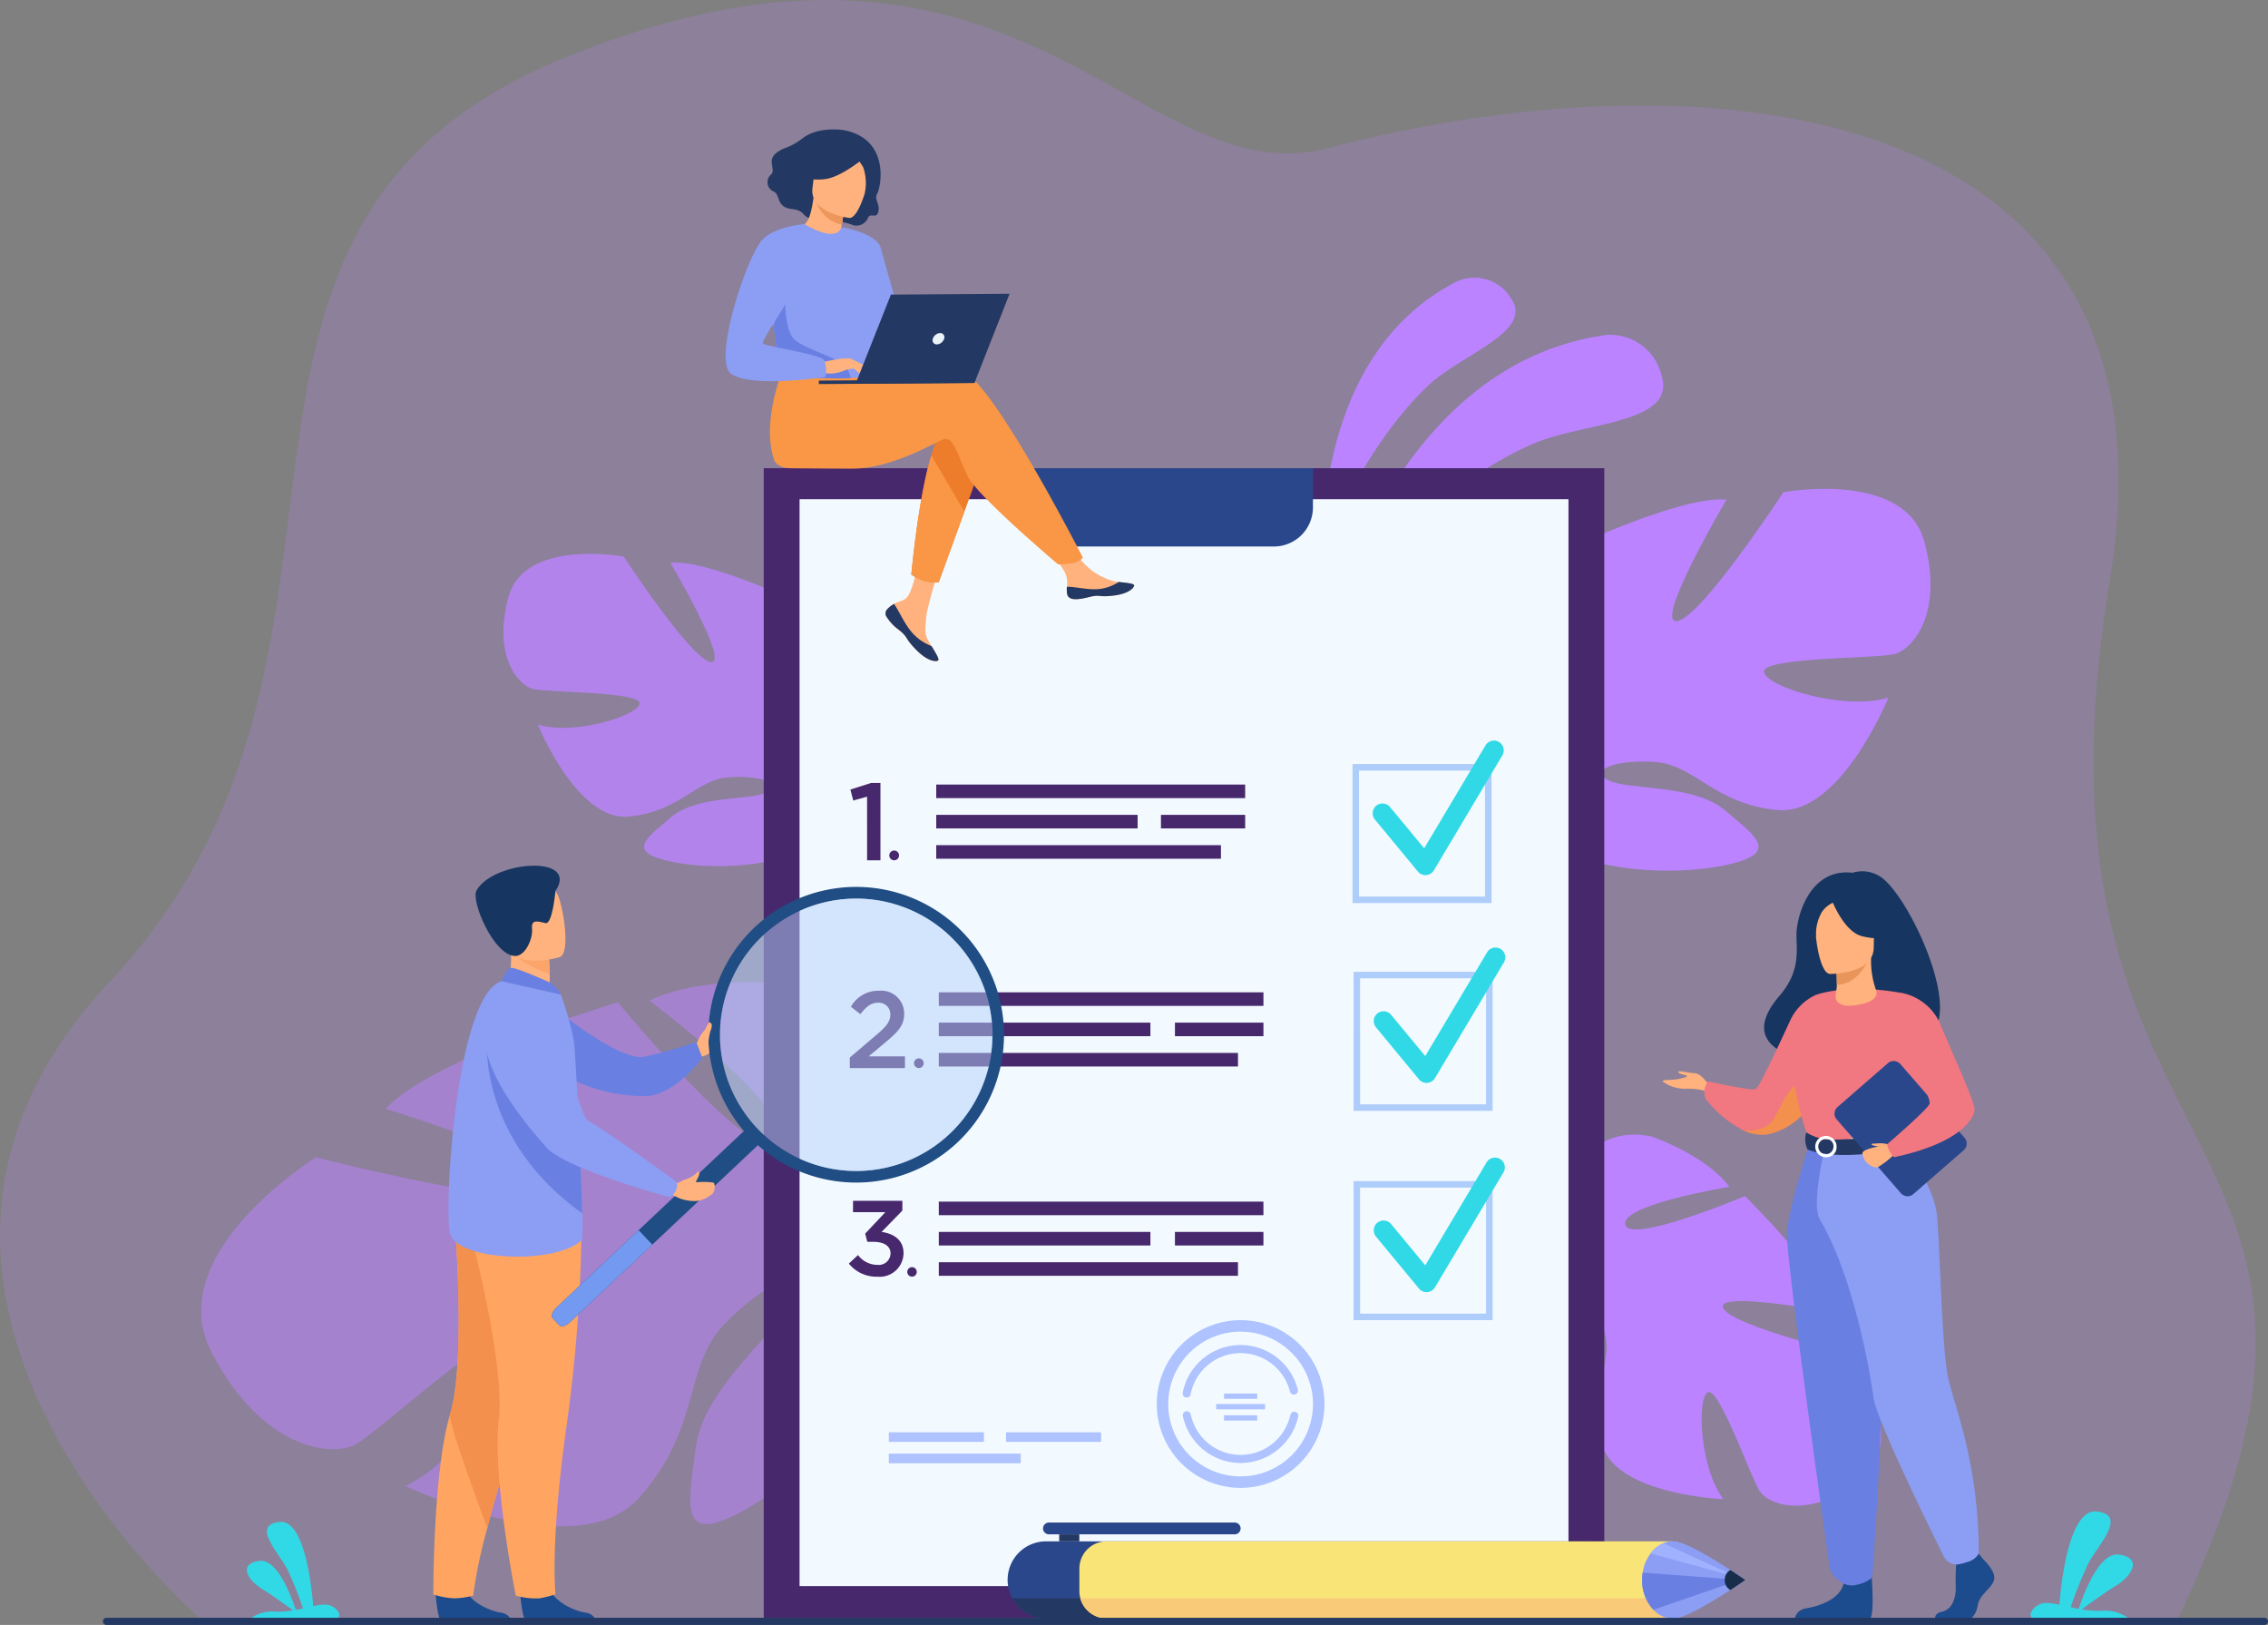 <svg xmlns="http://www.w3.org/2000/svg" width="271.667" height="194.614" viewBox="0 0 271.667 194.614">
  <rect x="0" y="0" width="271.667" height="194.614" fill="#808080" stroke="none"/>
  <g id="Grupo_64294" data-name="Grupo 64294" transform="translate(-275.011 -138.573)">
    <path id="Trazado_112344" data-name="Trazado 112344" d="M299.1,332.516s-45.884-39.178-11-76.31c37.136-39.534,4.235-90.287,54.645-110.764,54.5-22.139,68.523,16.854,91.34,10.867,45.508-11.942,103.232-6.062,93.627,51.946-12.057,72.816,37.408,63.529,8.03,124.5Z" transform="translate(0 0)" fill="#bb83ff" opacity="0.21"/>
    <g id="Grupo_64231" data-name="Grupo 64231" transform="translate(433.367 171.832)">
      <path id="Trazado_112345" data-name="Trazado 112345" d="M1683.217,529.414s7.616-32.278,33.307-35.827a6.333,6.333,0,0,1,6.663,4.89c1.664,5.5-8.274,5.544-14.417,7.758S1688.3,517.835,1683.217,529.414Z" transform="translate(-1682.502 -486.726)" fill="#bb83ff"/>
      <path id="Trazado_112346" data-name="Trazado 112346" d="M1677.019,469.651s-2.671-26.737,16.077-36.226a5.131,5.131,0,0,1,6.394,1.991c2.726,3.778-4.878,6.428-9,9.743S1677.865,459.439,1677.019,469.651Z" transform="translate(-1676.887 -433.002)" fill="#bb83ff"/>
    </g>
    <g id="Grupo_64233" data-name="Grupo 64233" transform="translate(335.308 204.898)" opacity="0.8">
      <path id="Trazado_112347" data-name="Trazado 112347" d="M849.223,754.257s11.019-6.171,5.877-14.545c0,0-4.114-5.142-8.522-6.465,0,0,2.351,12.488,0,12.782s-1.616-14.1-1.616-14.1-11.607-5.583-16.161-5.142c0,0,7.2,12.194,4.848,11.9s-10.432-12.635-10.432-12.635-11.9-2.2-13.811,4.848,1.175,10.579,2.938,11.019,13.076.294,12.782,1.763-7.934,3.82-12.195,2.5c0,0,4.7,11.607,10.872,11.019s8.081-4.408,11.9-4.7,6.612.735,4.7,1.763-8.375.337-11.46,2.96-5.583,4.239.147,5.415,16.014.441,18.071-3.967Z" transform="translate(-808.804 -725.722)" fill="#bb83ff"/>
      <g id="Grupo_64232" data-name="Grupo 64232" transform="translate(6.039 7.378)">
        <path id="Trazado_112348" data-name="Trazado 112348" d="M862.263,791.04s30.854,9.991,34.38,21.157a23.439,23.439,0,0,0,2.938,10.725v2.2s-3.232-7.493-5-8.522C894.586,816.6,901.492,806.908,862.263,791.04Z" transform="translate(-862.263 -791.04)" fill="#bb83ff"/>
        <path id="Trazado_112349" data-name="Trazado 112349" d="M1181.055,1062.513a20.35,20.35,0,0,1,2.046,16.021l-1.224-.329s1.188-9.688-1.3-14.56S1181.055,1062.513,1181.055,1062.513Z" transform="translate(-1143.737 -1030.631)" fill="#bb83ff"/>
      </g>
    </g>
    <g id="Grupo_64235" data-name="Grupo 64235" transform="translate(299.101 256.205)" opacity="0.5">
      <path id="Trazado_112350" data-name="Trazado 112350" d="M571.022,1206.977s7.219-21.626-9.822-26.563c0,0-11.74-1.869-19.233,1.719,0,0,18.31,13.821,15.528,17.069s-19.292-16.872-19.292-16.872-22.282,6.645-27.829,12.766c0,0,24.428,7.539,20.931,10s-29.279-4.2-29.279-4.2-18.569,11.514-12.553,23.252,14.42,12.7,17.31,11.145,17.818-15.493,19.211-13.174-5.954,14.739-13.25,18.149c0,0,20.378,9.788,27.9,1.507s5.436-15.7,10.18-20.735,9.721-7.051,8.42-3.357-10.774,10.623-11.707,17.874-2.306,12.443,6.774,7.052,21.921-18.866,19.313-27.251Z" transform="translate(-488.274 -1179.928)" fill="#bb83ff"/>
      <g id="Grupo_64234" data-name="Grupo 64234" transform="translate(11.136 24.346)">
        <path id="Trazado_112351" data-name="Trazado 112351" d="M586.859,1411.674s53.338-24.14,71.611-13.512c0,0,6.211,7.616,2.608,8.384C661.078,1406.546,658.52,1385.209,586.859,1411.674Z" transform="translate(-586.859 -1395.459)" fill="#bb83ff"/>
      </g>
    </g>
    <g id="Grupo_64237" data-name="Grupo 64237" transform="translate(432.867 274.467)">
      <path id="Trazado_112352" data-name="Trazado 112352" d="M1878.149,1352.693s2.127-12.934,12.116-10.876c0,0,6.472,2.2,9.32,6.031,0,0-13.017,2.12-12.473,4.518s14.335-3.408,14.335-3.408,9.551,9.353,10.731,13.953c0,0-14.444-2.715-13.327-.524s16.017,5.713,16.017,5.713,6.357,10.834.15,15.191-10.738,2.592-11.791,1.027-4.909-12.656-6.239-11.85-.923,9.092,1.873,12.783c0,0-12.988-.485-14.6-6.715s1.445-9.443.381-13.275-3.054-6.192-3.382-3.965,2.631,8.291,1.162,12.229-2.163,6.946-5.336,1.77-6.091-15.471-2.517-19.037Z" transform="translate(-1850.288 -1341.595)" fill="#bb83ff"/>
      <g id="Grupo_64236" data-name="Grupo 64236" transform="translate(0 11.091)">
        <path id="Trazado_112353" data-name="Trazado 112353" d="M1844.673,1465.855s-20.655-26.576-32.8-26.07a24.329,24.329,0,0,1-11.5.924l-2.151.779s8.454.506,10.081,1.863C1808.3,1443.35,1815.323,1433.184,1844.673,1465.855Z" transform="translate(-1784.015 -1439.778)" fill="#bb83ff"/>
        <path id="Trazado_112354" data-name="Trazado 112354" d="M1688.816,1445.115a21.119,21.119,0,0,0-16.356,3.667l.754,1.078s9.033-4.583,14.668-3.877S1688.816,1445.115,1688.816,1445.115Z" transform="translate(-1672.46 -1444.185)" fill="#bb83ff"/>
      </g>
    </g>
    <g id="Grupo_64239" data-name="Grupo 64239" transform="translate(447.991 197.118)">
      <path id="Trazado_112355" data-name="Trazado 112355" d="M1815.2,691.726s-13.47-7.543-7.184-17.78c0,0,5.029-6.286,10.417-7.9,0,0-2.874,15.266,0,15.625s1.975-17.241,1.975-17.241,14.188-6.825,19.755-6.286c0,0-8.8,14.906-5.927,14.547s12.751-15.445,12.751-15.445,14.547-2.694,16.882,5.927-1.437,12.931-3.592,13.47-15.984.359-15.625,2.155,9.7,4.669,14.906,3.053c0,0-5.747,14.188-13.29,13.47s-9.878-5.388-14.547-5.747-8.082.9-5.747,2.155,10.237.412,14.009,3.618,6.824,5.182-.18,6.619-19.576.539-22.09-4.849Z" transform="translate(-1806.343 -656.845)" fill="#bb83ff"/>
      <g id="Grupo_64238" data-name="Grupo 64238" transform="translate(1.741 9.019)">
        <path id="Trazado_112356" data-name="Trazado 112356" d="M1898.553,736.689s-37.715,12.212-42.025,25.862a28.651,28.651,0,0,1-3.592,13.11v2.694s3.951-9.159,6.106-10.417C1859.042,767.939,1850.6,756.085,1898.553,736.689Z" transform="translate(-1849.414 -736.689)" fill="#bb83ff"/>
        <path id="Trazado_112357" data-name="Trazado 112357" d="M1825.279,1068.53a24.875,24.875,0,0,0-2.5,19.584l1.5-.4s-1.453-11.842,1.591-17.8S1825.279,1068.53,1825.279,1068.53Z" transform="translate(-1821.757 -1029.558)" fill="#bb83ff"/>
      </g>
    </g>
    <g id="Grupo_64281" data-name="Grupo 64281" transform="translate(366.495 194.648)">
      <g id="Grupo_64240" data-name="Grupo 64240" transform="translate(0 0)">
        <rect id="Rectángulo_6568" data-name="Rectángulo 6568" width="100.681" height="137.683" fill="#47286d"/>
        <rect id="Rectángulo_6569" data-name="Rectángulo 6569" width="92.101" height="130.174" transform="translate(4.29 3.715)" fill="#f3faff"/>
        <path id="Trazado_112358" data-name="Trazado 112358" d="M1361.5,634.977v4.69a4.688,4.688,0,0,0,4.685,4.69h25.169a4.688,4.688,0,0,0,4.686-4.69v-4.69Z" transform="translate(-1330.256 -634.977)" fill="#2b478b"/>
      </g>
      <g id="Grupo_64241" data-name="Grupo 64241" transform="translate(14.981 115.463)">
        <rect id="Rectángulo_6570" data-name="Rectángulo 6570" width="11.395" height="1.153" fill="#aec3ff"/>
        <rect id="Rectángulo_6571" data-name="Rectángulo 6571" width="11.395" height="1.153" transform="translate(14.034)" fill="#aec3ff"/>
        <rect id="Rectángulo_6572" data-name="Rectángulo 6572" width="15.803" height="1.153" transform="translate(0 2.559)" fill="#aec3ff"/>
      </g>
      <g id="Grupo_64252" data-name="Grupo 64252" transform="translate(10.38 32.574)">
        <g id="Grupo_64244" data-name="Grupo 64244" transform="translate(60.141)">
          <g id="Grupo_64242" data-name="Grupo 64242" transform="translate(0 2.856)">
            <path id="Trazado_112359" data-name="Trazado 112359" d="M1725.845,965.287h-16.657V948.63h16.657Zm-15.873-.785h15.088V949.415h-15.088Z" transform="translate(-1709.188 -948.63)" fill="#afcdfb"/>
          </g>
          <g id="Grupo_64243" data-name="Grupo 64243" transform="translate(2.426)">
            <path id="Trazado_112360" data-name="Trazado 112360" d="M1736.977,939.511a1.177,1.177,0,0,1-.907-.427l-5.14-6.218a1.177,1.177,0,1,1,1.814-1.5l4.077,4.931,7.374-12.377a1.177,1.177,0,0,1,2.022,1.2l-8.229,13.812a1.177,1.177,0,0,1-.921.571Q1737.022,939.512,1736.977,939.511Z" transform="translate(-1730.66 -923.346)" fill="#31d9e7"/>
          </g>
        </g>
        <g id="Grupo_64251" data-name="Grupo 64251" transform="translate(0 5.125)">
          <g id="Grupo_64248" data-name="Grupo 64248" transform="translate(10.281 0.19)">
            <g id="Grupo_64245" data-name="Grupo 64245">
              <rect id="Rectángulo_6573" data-name="Rectángulo 6573" width="37.005" height="1.625" fill="#47286d"/>
            </g>
            <g id="Grupo_64246" data-name="Grupo 64246" transform="translate(0 7.259)">
              <rect id="Rectángulo_6574" data-name="Rectángulo 6574" width="34.103" height="1.625" fill="#47286d"/>
            </g>
            <g id="Grupo_64247" data-name="Grupo 64247" transform="translate(0 3.629)">
              <rect id="Rectángulo_6575" data-name="Rectángulo 6575" width="10.087" height="1.625" transform="translate(26.917)" fill="#47286d"/>
              <rect id="Rectángulo_6576" data-name="Rectángulo 6576" width="24.122" height="1.625" fill="#47286d"/>
            </g>
          </g>
          <g id="Grupo_64250" data-name="Grupo 64250">
            <g id="Grupo_64249" data-name="Grupo 64249">
              <path id="Trazado_112361" data-name="Trazado 112361" d="M1178.778,970.359l-1.656.46-.342-1.314,2.47-.788h1.13v9.263h-1.6Z" transform="translate(-1176.781 -968.717)" fill="#47286d"/>
            </g>
            <path id="Trazado_112362" data-name="Trazado 112362" d="M1218.021,1040.948a.585.585,0,1,1,.585.585A.585.585,0,0,1,1218.021,1040.948Z" transform="translate(-1213.362 -1032.27)" fill="#47286d"/>
          </g>
        </g>
      </g>
      <g id="Grupo_64264" data-name="Grupo 64264" transform="translate(10.309 57.458)">
        <g id="Grupo_64255" data-name="Grupo 64255" transform="translate(60.341)">
          <g id="Grupo_64253" data-name="Grupo 64253" transform="translate(0 2.856)">
            <path id="Trazado_112363" data-name="Trazado 112363" d="M1726.987,1185.571H1710.33v-16.657h16.657Zm-15.873-.784H1726.2V1169.7h-15.088Z" transform="translate(-1710.33 -1168.914)" fill="#afcdfb"/>
          </g>
          <g id="Grupo_64254" data-name="Grupo 64254" transform="translate(2.426)">
            <path id="Trazado_112364" data-name="Trazado 112364" d="M1738.119,1159.795a1.177,1.177,0,0,1-.907-.427l-5.14-6.218a1.177,1.177,0,1,1,1.814-1.5l4.077,4.932,7.374-12.377a1.177,1.177,0,1,1,2.022,1.2l-8.229,13.811a1.176,1.176,0,0,1-.921.571C1738.179,1159.794,1738.149,1159.795,1738.119,1159.795Z" transform="translate(-1731.802 -1143.629)" fill="#31d9e7"/>
          </g>
        </g>
        <g id="Grupo_64263" data-name="Grupo 64263" transform="translate(0 5.125)">
          <g id="Grupo_64257" data-name="Grupo 64257">
            <g id="Grupo_64256" data-name="Grupo 64256">
              <path id="Trazado_112365" data-name="Trazado 112365" d="M1176.15,1197l3.144-2.675c1.252-1.057,1.709-1.644,1.709-2.466a1.37,1.37,0,0,0-1.474-1.422c-.835,0-1.409.457-2.113,1.37l-1.135-.887a3.743,3.743,0,0,1,3.366-1.918,2.74,2.74,0,0,1,3.014,2.753c0,1.435-.77,2.205-2.375,3.536l-1.879,1.566h4.345v1.409h-6.6Z" transform="translate(-1176.15 -1189)" fill="#47286d"/>
            </g>
            <path id="Trazado_112366" data-name="Trazado 112366" d="M1244.211,1261.3a.581.581,0,1,1,.581.581A.581.581,0,0,1,1244.211,1261.3Z" transform="translate(-1236.523 -1252.619)" fill="#47286d"/>
          </g>
          <g id="Grupo_64262" data-name="Grupo 64262" transform="translate(10.659 0.19)">
            <g id="Grupo_64261" data-name="Grupo 64261">
              <g id="Grupo_64258" data-name="Grupo 64258">
                <rect id="Rectángulo_6577" data-name="Rectángulo 6577" width="38.886" height="1.625" fill="#47286d"/>
              </g>
              <g id="Grupo_64259" data-name="Grupo 64259" transform="translate(0 7.259)">
                <rect id="Rectángulo_6578" data-name="Rectángulo 6578" width="35.837" height="1.625" fill="#47286d"/>
              </g>
              <g id="Grupo_64260" data-name="Grupo 64260" transform="translate(0 3.63)">
                <rect id="Rectángulo_6579" data-name="Rectángulo 6579" width="10.6" height="1.625" transform="translate(28.286)" fill="#47286d"/>
                <rect id="Rectángulo_6580" data-name="Rectángulo 6580" width="25.348" height="1.625" fill="#47286d"/>
              </g>
            </g>
          </g>
        </g>
      </g>
      <g id="Grupo_64275" data-name="Grupo 64275" transform="translate(10.193 82.525)">
        <g id="Grupo_64267" data-name="Grupo 64267" transform="translate(60.457)">
          <g id="Grupo_64265" data-name="Grupo 64265" transform="translate(0 2.856)">
            <path id="Trazado_112367" data-name="Trazado 112367" d="M1726.987,1407.48H1710.33v-16.657h16.657Zm-15.873-.785H1726.2v-15.088h-15.088Z" transform="translate(-1710.33 -1390.823)" fill="#afcdfb"/>
          </g>
          <g id="Grupo_64266" data-name="Grupo 64266" transform="translate(2.426)">
            <path id="Trazado_112368" data-name="Trazado 112368" d="M1738.119,1381.7a1.177,1.177,0,0,1-.907-.427l-5.14-6.218a1.177,1.177,0,1,1,1.814-1.5l4.077,4.931,7.374-12.377a1.177,1.177,0,0,1,2.022,1.2l-8.229,13.812a1.176,1.176,0,0,1-.921.571C1738.179,1381.7,1738.149,1381.7,1738.119,1381.7Z" transform="translate(-1731.802 -1365.54)" fill="#31d9e7"/>
          </g>
        </g>
        <g id="Grupo_64272" data-name="Grupo 64272" transform="translate(10.774 5.315)">
          <g id="Grupo_64271" data-name="Grupo 64271">
            <g id="Grupo_64268" data-name="Grupo 64268">
              <rect id="Rectángulo_6581" data-name="Rectángulo 6581" width="38.886" height="1.625" fill="#47286d"/>
            </g>
            <g id="Grupo_64269" data-name="Grupo 64269" transform="translate(0 7.259)">
              <rect id="Rectángulo_6582" data-name="Rectángulo 6582" width="35.837" height="1.625" fill="#47286d"/>
            </g>
            <g id="Grupo_64270" data-name="Grupo 64270" transform="translate(0 3.629)">
              <rect id="Rectángulo_6583" data-name="Rectángulo 6583" width="10.6" height="1.625" transform="translate(28.286)" fill="#47286d"/>
              <rect id="Rectángulo_6584" data-name="Rectángulo 6584" width="25.348" height="1.625" fill="#47286d"/>
            </g>
          </g>
        </g>
        <g id="Grupo_64274" data-name="Grupo 64274" transform="translate(0 5.212)">
          <g id="Grupo_64273" data-name="Grupo 64273">
            <path id="Trazado_112369" data-name="Trazado 112369" d="M1175.126,1419.2l1.1-1.021a2.915,2.915,0,0,0,2.349,1.174,1.4,1.4,0,0,0,1.545-1.379c0-.881-.8-1.379-2.055-1.379h-.728l-.255-.983,2.413-2.566h-3.869v-1.366h5.911v1.174l-2.49,2.554c1.417.2,2.63.932,2.63,2.541a2.859,2.859,0,0,1-3.128,2.821A4.237,4.237,0,0,1,1175.126,1419.2Z" transform="translate(-1175.126 -1411.676)" fill="#47286d"/>
          </g>
          <path id="Trazado_112370" data-name="Trazado 112370" d="M1237.09,1482.652a.568.568,0,1,1,.568.568A.569.569,0,0,1,1237.09,1482.652Z" transform="translate(-1230.09 -1474.13)" fill="#47286d"/>
        </g>
      </g>
      <g id="Grupo_64280" data-name="Grupo 64280" transform="translate(47.077 102.038)">
        <g id="Grupo_64276" data-name="Grupo 64276" transform="translate(3.112 10.886)">
          <path id="Trazado_112371" data-name="Trazado 112371" d="M1536.123,1640.875a7.086,7.086,0,0,1-6.922-5.641.484.484,0,0,1,.948-.194,6.1,6.1,0,0,0,11.934.057.484.484,0,0,1,.946.2A7.1,7.1,0,0,1,1536.123,1640.875Z" transform="translate(-1529.192 -1634.652)" fill="#aec3ff"/>
        </g>
        <g id="Grupo_64277" data-name="Grupo 64277" transform="translate(3.098 2.978)">
          <path id="Trazado_112372" data-name="Trazado 112372" d="M1529.557,1570.94a.484.484,0,0,1-.476-.576,7.067,7.067,0,0,1,13.789-.375.484.484,0,0,1-.939.235,6.1,6.1,0,0,0-11.9.323A.484.484,0,0,1,1529.557,1570.94Z" transform="translate(-1529.073 -1564.65)" fill="#aec3ff"/>
        </g>
        <g id="Grupo_64278" data-name="Grupo 64278">
          <path id="Trazado_112373" data-name="Trazado 112373" d="M1511.688,1558.372a10.043,10.043,0,1,1,10.043-10.043A10.055,10.055,0,0,1,1511.688,1558.372Zm0-18.711a8.667,8.667,0,1,0,8.667,8.667A8.677,8.677,0,0,0,1511.688,1539.661Z" transform="translate(-1501.645 -1538.285)" fill="#aec3ff"/>
        </g>
        <g id="Grupo_64279" data-name="Grupo 64279" transform="translate(7.116 8.785)">
          <rect id="Rectángulo_6585" data-name="Rectángulo 6585" width="3.978" height="0.637" transform="translate(0.939)" fill="#aec3ff"/>
          <rect id="Rectángulo_6586" data-name="Rectángulo 6586" width="3.978" height="0.637" transform="translate(0.939 2.605)" fill="#aec3ff"/>
          <rect id="Rectángulo_6587" data-name="Rectángulo 6587" width="5.855" height="0.637" transform="translate(0 1.258)" fill="#aec3ff"/>
        </g>
      </g>
    </g>
    <g id="Grupo_64285" data-name="Grupo 64285" transform="translate(326.914 242.256)">
      <path id="Trazado_112374" data-name="Trazado 112374" d="M1013.746,1227.929s.313-.7.515-1.037,1.068-1.309,1.215-1.088.737,1.709.424,2.125.02,1.141-1.537,1.58Z" transform="translate(-982.201 -1206.644)" fill="#ffb27d"/>
      <path id="Trazado_112375" data-name="Trazado 112375" d="M860.564,1205.54s7.971,6.654,11.079,6.038a61.291,61.291,0,0,0,6.16-1.761l.746,1.908s-3.345,4.537-6.832,4.567a19.863,19.863,0,0,1-9.479-2.36Z" transform="translate(-846.323 -1188.698)" fill="#6980e2"/>
      <path id="Trazado_112376" data-name="Trazado 112376" d="M736.814,1817.386s.231,3.733.953,3.786c.1.007,3.663.007,3.663.007l4.553-.026a1.477,1.477,0,0,0-1.361-1.329c-1.331-.232-3.558-1.167-4.365-2.926C739.41,1815.047,736.814,1817.386,736.814,1817.386Z" transform="translate(-736.551 -1730.364)" fill="#1c4b8e"/>
      <path id="Trazado_112377" data-name="Trazado 112377" d="M734.491,1467.247a9.492,9.492,0,0,0,2.465.463,9.048,9.048,0,0,0,2.3-.328,63.013,63.013,0,0,1,1.695-8.072c.752-2.91,1.825-6.652,3.353-11.3a153.023,153.023,0,0,0,5.625-21.079c.006-.038.009-.056.009-.056l-.014-.006-12.983-5.7s1.6,17.71-.443,24.508a28.645,28.645,0,0,0-.743,3.257C734.461,1456.315,734.491,1467.247,734.491,1467.247Z" transform="translate(-734.491 -1379.967)" fill="#ffa561"/>
      <path id="Trazado_112378" data-name="Trazado 112378" d="M756.607,1459.31c.752-2.91,1.825-6.652,3.353-11.3a153.047,153.047,0,0,0,5.625-21.079c0-.021,0-.041-.005-.062l-12.983-5.7s1.6,17.71-.443,24.508C751.866,1446.624,756.607,1459.31,756.607,1459.31Z" transform="translate(-750.146 -1379.967)" fill="#f4904d"/>
      <path id="Trazado_112379" data-name="Trazado 112379" d="M826.587,1817.386s.231,3.733.954,3.786c.1.007,3.663.007,3.663.007l4.553-.026a1.477,1.477,0,0,0-1.361-1.329c-1.331-.232-3.558-1.167-4.365-2.926C829.183,1815.047,826.587,1817.386,826.587,1817.386Z" transform="translate(-816.184 -1730.364)" fill="#1c4b8e"/>
      <path id="Trazado_112380" data-name="Trazado 112380" d="M783.352,1424.861a184.81,184.81,0,0,1-1.817,25.568c-1.986,14.091-1.312,20.073-1.312,20.073a13.515,13.515,0,0,1-1.915.487,8.686,8.686,0,0,1-2.841-.329s-2.842-14.1-2.027-21.149-3.892-24.2-3.892-24.2Z" transform="translate(-765.588 -1383.244)" fill="#ffa561"/>
      <path id="Trazado_112381" data-name="Trazado 112381" d="M810.253,1142.559l2.534,1.662,2.308-.653a5.514,5.514,0,0,0,.54-2.768,17.223,17.223,0,0,0-.091-1.843l-3.419-1.509-1.276-.562c0,.02.1,1.047.113,1.2A8.728,8.728,0,0,1,810.253,1142.559Z" transform="translate(-801.695 -1127.799)" fill="#ffb27d"/>
      <path id="Trazado_112382" data-name="Trazado 112382" d="M766.619,1209.595c-3.155,3.046-15.093,2.533-15.829-.822s.8-28.566,6.191-30.15c1.118-.329,7.1,1.6,7.1,1.6a37.9,37.9,0,0,1,1.553,5.578c.119.608.468,7.051.729,13.078.122,2.819.224,5.548.277,7.545A21.769,21.769,0,0,1,766.619,1209.595Z" transform="translate(-748.797 -1164.787)" fill="#8c9df4"/>
      <path id="Trazado_112383" data-name="Trazado 112383" d="M818.037,1142.542c.694,1.173,3.128,2.2,4.417,2.669a17.215,17.215,0,0,0-.091-1.843l-3.419-1.509C818.188,1141.85,817.728,1142.019,818.037,1142.542Z" transform="translate(-808.513 -1132.211)" fill="#fca56b"/>
      <path id="Trazado_112384" data-name="Trazado 112384" d="M808.186,1082.174s-5.509,1.719-6.527-1.729-2.414-5.547,1.061-6.79,4.549-.13,5.169.938S809.593,1081.638,808.186,1082.174Z" transform="translate(-793.046 -1071.224)" fill="#ffb27d"/>
      <path id="Trazado_112385" data-name="Trazado 112385" d="M788.851,1059.479s-.351,4.012-1.181,3.838-1.743-.547-1.621.662-.807,3.282-2,3.277c-2.566-.011-5.354-6.594-4.651-7.843C781.421,1055.811,791.78,1055.084,788.851,1059.479Z" transform="translate(-774.224 -1056.442)" fill="#163560"/>
      <path id="Trazado_112386" data-name="Trazado 112386" d="M812.576,1166.4c-.071-.03-4.1-1.838-4.573-1.682s-1.059,1.6-1.059,1.6l7.1,1.6A3.525,3.525,0,0,0,812.576,1166.4Z" transform="translate(-798.76 -1152.483)" fill="#6980e2"/>
      <g id="Grupo_64283" data-name="Grupo 64283" transform="translate(14.202 2.541)">
        <path id="Trazado_112387" data-name="Trazado 112387" d="M884.919,1335.568l-22.593,21.271c-.443.417-1,.55-1.241.3l-.763-.81c-.24-.255-.073-.8.369-1.221l22.592-21.271c.443-.417,1-.55,1.241-.3l.763.81C885.528,1334.6,885.362,1335.151,884.919,1335.568Z" transform="translate(-860.214 -1304.662)" fill="#1f4d84"/>
        <path id="Trazado_112388" data-name="Trazado 112388" d="M872.241,1444.575l-9.914,9.334c-.443.417-1,.55-1.241.3l-.763-.81c-.24-.254-.073-.8.369-1.221l9.914-9.334Z" transform="translate(-860.214 -1401.732)" fill="#739af0"/>
        <path id="Trazado_112389" data-name="Trazado 112389" d="M1026.925,1101.809a17.708,17.708,0,1,0,29.35-17.8q-.136-.136-.278-.268a17.709,17.709,0,0,0-29.072,18.063Zm5.061-16.343a16.311,16.311,0,1,1,.7,23.055A16.291,16.291,0,0,1,1031.986,1085.465Z" transform="translate(-1007.412 -1078.934)" fill="#1f4d84"/>
        <g id="Grupo_64282" data-name="Grupo 64282" transform="translate(20.142 1.398)" opacity="0.5">
          <path id="Trazado_112390" data-name="Trazado 112390" d="M1066.717,1118.8a16.311,16.311,0,1,1-.7-23.054A16.243,16.243,0,0,1,1066.717,1118.8Z" transform="translate(-1038.528 -1091.31)" fill="#b3cff9"/>
        </g>
      </g>
      <path id="Trazado_112391" data-name="Trazado 112391" d="M802.632,1262.456c-12.449-8.871-11.414-20.707-11.414-20.707,4.55,2.566,9.065,8.24,11.136,13.162C802.477,1257.73,802.58,1260.459,802.632,1262.456Z" transform="translate(-784.792 -1220.817)" fill="#6980e2"/>
      <g id="Grupo_64284" data-name="Grupo 64284" transform="translate(6.167 15.439)">
        <path id="Trazado_112392" data-name="Trazado 112392" d="M989.486,1381.591a3.4,3.4,0,0,0,1.59-.982s.375.026-.061.824c-.036.067-.117.239-.178.36a.077.077,0,0,0,.065.111,8.286,8.286,0,0,1,1.992.042c.135.028.174.35.169.488a1.245,1.245,0,0,1-.262.85,4.344,4.344,0,0,1-1.573.824,4.755,4.755,0,0,1-2.434-.306l-.8-.369.247-1.481.2.042C988.76,1382.061,989.154,1381.672,989.486,1381.591Z" transform="translate(-965.526 -1359.43)" fill="#ffb27d"/>
        <path id="Trazado_112393" data-name="Trazado 112393" d="M793.209,1193.121s-11.185,2.13,3.291,18.328c2.315,2.591,14.824,5.964,14.824,5.964s1.269-1.079.629-1.953c0,0-8.612-6.254-10.508-7.248-.852-.447-3.308-9.982-4.7-12.278A6.266,6.266,0,0,0,793.209,1193.121Z" transform="translate(-789.086 -1193.121)" fill="#8c9df4"/>
      </g>
      <path id="Trazado_112394" data-name="Trazado 112394" d="M1016.431,1225.2a5.7,5.7,0,0,0,.437-1.068,5.9,5.9,0,0,1,.722-1.634c.076-.076.326.022.356.348a1.9,1.9,0,0,1-.18.707,7.983,7.983,0,0,0-.237,1.406C1017.357,1225.523,1016.431,1225.2,1016.431,1225.2Z" transform="translate(-984.583 -1203.719)" fill="#ffb27d"/>
    </g>
    <g id="Grupo_64287" data-name="Grupo 64287" transform="translate(395.705 320.922)">
      <path id="Trazado_112395" data-name="Trazado 112395" d="M1343.475,1777.387a4.366,4.366,0,0,0,.035.563,4.61,4.61,0,0,0,4.579,4.052h64.9a4.615,4.615,0,0,0,0-9.23h-64.9A4.615,4.615,0,0,0,1343.475,1777.387Z" transform="translate(-1343.475 -1770.52)" fill="#2b478b"/>
      <path id="Trazado_112396" data-name="Trazado 112396" d="M1381.735,1754.256h22.252a.71.71,0,0,0,.708-.708h0a.71.71,0,0,0-.708-.708h-22.252a.71.71,0,0,0-.708.708h0A.71.71,0,0,0,1381.735,1754.256Z" transform="translate(-1376.785 -1752.84)" fill="#2b478b"/>
      <rect id="Rectángulo_6588" data-name="Rectángulo 6588" width="2.412" height="0.835" transform="translate(8.591 2.252) rotate(180)" fill="#233862"/>
      <path id="Trazado_112397" data-name="Trazado 112397" d="M1348.432,1833.172a4.622,4.622,0,0,0,4.054,2.407h13.747v-2.407Z" transform="translate(-1347.872 -1824.098)" fill="#233862"/>
      <path id="Trazado_112398" data-name="Trazado 112398" d="M1493.661,1776.035v2.7A3.261,3.261,0,0,1,1490.4,1782h-67.6a3.261,3.261,0,0,1-3.262-3.263v-2.7a3.262,3.262,0,0,1,3.262-3.263h67.6A3.262,3.262,0,0,1,1493.661,1776.035Z" transform="translate(-1410.941 -1770.52)" fill="#f9e478"/>
      <path id="Trazado_112399" data-name="Trazado 112399" d="M1494.441,1833.172a3.262,3.262,0,0,1-3.148,2.407h-67.6a3.262,3.262,0,0,1-3.148-2.407Z" transform="translate(-1411.835 -1824.098)" fill="#f9ca78"/>
      <g id="Grupo_64286" data-name="Grupo 64286" transform="translate(76.005 2.251)">
        <path id="Trazado_112400" data-name="Trazado 112400" d="M2016.323,1777.4a5.13,5.13,0,0,0,1.342,3.563l.055.056a3.275,3.275,0,0,0,2.316,1.011c1.369,0,4.761-2.065,6.863-3.436,1.047-.684,1.775-1.195,1.775-1.195s-.728-.511-1.775-1.195c-2.1-1.372-5.494-3.437-6.863-3.437a3.06,3.06,0,0,0-1.136.22,3.718,3.718,0,0,0-1.565,1.235,5.1,5.1,0,0,0-.94,2.259.238.238,0,0,0,0,.03A5.7,5.7,0,0,0,2016.323,1777.4Z" transform="translate(-2016.323 -1772.771)" fill="#8c9df4"/>
        <path id="Trazado_112401" data-name="Trazado 112401" d="M2016.323,1806.8a5.131,5.131,0,0,0,1.342,3.563l10.4-3.579-11.678-.872A5.7,5.7,0,0,0,2016.323,1806.8Z" transform="translate(-2016.323 -1802.166)" fill="#6980e2"/>
        <path id="Trazado_112402" data-name="Trazado 112402" d="M2025.285,1775.953l10.38,2.835-8.815-4.07A3.72,3.72,0,0,0,2025.285,1775.953Z" transform="translate(-2024.273 -1774.498)" fill="#9fb1ff"/>
        <path id="Trazado_112403" data-name="Trazado 112403" d="M2103.953,1804.393a1.281,1.281,0,0,0,.677,1.2c1.047-.684,1.775-1.2,1.775-1.2s-.727-.511-1.775-1.195A1.279,1.279,0,0,0,2103.953,1804.393Z" transform="translate(-2094.054 -1799.761)" fill="#182d4c"/>
      </g>
    </g>
    <g id="Grupo_64289" data-name="Grupo 64289" transform="translate(474.163 242.93)">
      <path id="Trazado_112404" data-name="Trazado 112404" d="M2159.4,1062.906a3.916,3.916,0,0,0-3.1-.331c-5.26-.618-6.794,5.517-6.723,7.628s.312,4.378-2.037,7.12c-6.786,7.921,7.425,8.27,7.425,8.27.12-6.329,7.706-4.019,7.374-3.378C2172.069,1084.548,2163.311,1064.934,2159.4,1062.906Z" transform="translate(-2133.546 -1062.401)" fill="#163560"/>
      <path id="Trazado_112405" data-name="Trazado 112405" d="M2043.6,1276.089s-.925-1.408-1.671-1.436-2.126-.414-2.016-.138.967.3,1.049.469-1.27.414-1.657.442-1.3,0-1.27.193a4.387,4.387,0,0,0,2.781.884,7.722,7.722,0,0,1,2.547.331Z" transform="translate(-2038.038 -1250.467)" fill="#ffb27d"/>
      <path id="Trazado_112406" data-name="Trazado 112406" d="M2096.265,1204.956a13.872,13.872,0,0,1-1.415,2.14,8.281,8.281,0,0,1-4.922,3.281,5.284,5.284,0,0,1-2.924-.475h0a13.333,13.333,0,0,1-4.528-3.786,2.125,2.125,0,0,1,.29-2.085s5.219,1.174,5.716.925,3.552-7.027,4.1-8.156a6.191,6.191,0,0,1,3.027-3.088Z" transform="translate(-2077.323 -1178.878)" fill="#f17781"/>
      <path id="Trazado_112407" data-name="Trazado 112407" d="M2131.589,1290.482a8.281,8.281,0,0,1-4.922,3.281,5.283,5.283,0,0,1-2.924-.475c.1.013,2.682.332,3.711-1.509,1.05-1.878,2.185-4.86,3.743-3.866C2131.87,1288.343,2131.84,1289.409,2131.589,1290.482Z" transform="translate(-2114.062 -1262.265)" fill="#f4904d"/>
      <path id="Trazado_112408" data-name="Trazado 112408" d="M2332.786,1786.544s1.593,1.453,1.282,2.486-1.748,1.721-1.942,2.983-.971,1.95-1.67,1.95h-3.333s-.515-.888.728-1.156,1.712-1.751,1.634-3.127a24.3,24.3,0,0,1,.117-3.212l2.641-.612Z" transform="translate(-2294.374 -1704.134)" fill="#1c4b8e"/>
      <path id="Trazado_112409" data-name="Trazado 112409" d="M2187.522,1797.412s.573,6.156-.126,6.5l-8.947-.018s0-1.033,1.437-1.262,3.961-1.071,4.389-2.945S2187.522,1797.412,2187.522,1797.412Z" transform="translate(-2162.588 -1714.385)" fill="#1c4b8e"/>
      <path id="Trazado_112410" data-name="Trazado 112410" d="M2192.763,1195a35.577,35.577,0,0,1,0,4.135c-.089,1.495-1.6,3.5-1.816,3.993-.539,1.243-1.146,1.445-1.146,1.445l-4.7,1.151-1.652.4-5.208-1.556s-2.372-6.622-1.42-10.349a28.645,28.645,0,0,1,2.408-6.316s3.531-1.394,9.784-.353Z" transform="translate(-2160.947 -1173.076)" fill="#f17781"/>
      <path id="Trazado_112411" data-name="Trazado 112411" d="M2242.16,1286.631a14.619,14.619,0,0,1-.441,3.383c-.539,1.243-1.146,1.445-1.146,1.445l-4.7,1.152-2.041-.6s6.811-1.032,6.056-6.892Z" transform="translate(-2211.719 -1259.96)" fill="#f2ccaa"/>
      <path id="Trazado_112412" data-name="Trazado 112412" d="M2172.51,1350.145s-2.579,8.029-2.745,10.762,4.931,38.833,5.136,40.092c.193,1.187,1.667,1.944,1.667,1.944a2.231,2.231,0,0,0,1.646.127,4.073,4.073,0,0,0,1.767-.833s2.008-25.746.765-34.943a145.67,145.67,0,0,1-1.257-17.15Z" transform="translate(-2154.882 -1317.641)" fill="#6980e2"/>
      <path id="Trazado_112413" data-name="Trazado 112413" d="M2211.694,1348.025s3.935,5.279,4.3,8.848.576,16.1,1.357,19.584,3.653,10.174,3.653,21.026a2.164,2.164,0,0,1-1.22.953,10.063,10.063,0,0,1-1.073.3,1.686,1.686,0,0,1-1.886-.9c-1.941-3.908-8.125-16.514-8.441-19.131-.224-1.852-2.177-14.107-6.436-21.3-1.022-1.727.627-8.593.627-8.593Z" transform="translate(-2183.137 -1315.761)" fill="#8c9df4"/>
      <path id="Trazado_112414" data-name="Trazado 112414" d="M2189.3,1339.172a5.408,5.408,0,0,0,3.093.86c2.457.049,8.546-.626,8.546-.626a5.042,5.042,0,0,1,.26,1.554s-7.436,1.876-11.745.274A2.724,2.724,0,0,1,2189.3,1339.172Z" transform="translate(-2172.083 -1307.908)" fill="#233862"/>
      <g id="Grupo_64288" data-name="Grupo 64288" transform="translate(18.598 31.704)">
        <path id="Trazado_112415" data-name="Trazado 112415" d="M2203.805,1345.6a1.279,1.279,0,1,1,1.121-1.269A1.2,1.2,0,0,1,2203.805,1345.6Zm0-2.166a.912.912,0,1,0,.749.9A.834.834,0,0,0,2203.805,1343.439Z" transform="translate(-2202.684 -1343.067)" fill="#fff"/>
      </g>
      <path id="Trazado_112416" data-name="Trazado 112416" d="M2235.8,1274.2l-6.039,5.258a1.047,1.047,0,0,1-1.478-.1l-7.7-8.849a1.047,1.047,0,0,1,.1-1.478l6.038-5.258a1.048,1.048,0,0,1,1.478.1l7.705,8.849A1.048,1.048,0,0,1,2235.8,1274.2Z" transform="translate(-2199.733 -1240.8)" fill="#2b478b"/>
      <path id="Trazado_112417" data-name="Trazado 112417" d="M2253.077,1352.244c-.086.023-3.208.39-3.208,1.035a1.941,1.941,0,0,0,1.777,1.7,10.234,10.234,0,0,0,1.96-1.5Z" transform="translate(-2225.94 -1319.503)" fill="#ffb27d"/>
      <path id="Trazado_112418" data-name="Trazado 112418" d="M2226.328,1157.744a10.4,10.4,0,0,1-.557-3.8l-.235.046-3.966.785s.09,1.248.093,2.424v.029c0,1.021-.69,2.046.948,2.451C2223.117,1159.806,2227.074,1159.552,2226.328,1157.744Z" transform="translate(-2200.794 -1143.605)" fill="#ffb27d"/>
      <path id="Trazado_112419" data-name="Trazado 112419" d="M2221.957,1155.142s.09,1.248.093,2.424c2.219-.063,3.392-2.087,3.873-3.209Z" transform="translate(-2201.181 -1143.97)" fill="#e8945b"/>
      <path id="Trazado_112420" data-name="Trazado 112420" d="M2201.666,1101.6s5.25.087,5.254-3.184.684-5.462-2.668-5.656-4,1.054-4.271,2.145S2200.3,1101.489,2201.666,1101.6Z" transform="translate(-2181.631 -1089.31)" fill="#ffb27d"/>
      <path id="Trazado_112421" data-name="Trazado 112421" d="M2217.116,1086.985s1.438,3.837,3.644,4.4,3.163-.024,3.163-.024a6.244,6.244,0,0,1-2.043-3.691S2218.2,1085.159,2217.116,1086.985Z" transform="translate(-2196.887 -1083.618)" fill="#163560"/>
      <path id="Trazado_112422" data-name="Trazado 112422" d="M2199.4,1090.05a3.256,3.256,0,0,0-1.5,1.176,5.284,5.284,0,0,0-.71,3s-1.083-2.608.134-4.083C2198.606,1088.581,2199.4,1090.05,2199.4,1090.05Z" transform="translate(-2178.811 -1086.372)" fill="#163560"/>
      <path id="Trazado_112423" data-name="Trazado 112423" d="M2261.637,1350.806a3.571,3.571,0,0,0-1.248-.17c-.5.07-.87-.01-.87.13s.645.205.782.273A6.8,6.8,0,0,0,2261.637,1350.806Z" transform="translate(-2234.5 -1318.065)" fill="#ffb27d"/>
      <path id="Trazado_112424" data-name="Trazado 112424" d="M2273.251,1190.587a6.357,6.357,0,0,1,5.156,3.734c1.428,3.473,4.139,9.3,4.139,10.285s-1.514,4-9.646,5.743c0,0-.841-.885-.79-1.584,0,0,5.076-4.36,5.063-4.87-.026-.964-.832-2.237-5.289-6.694C2270.672,1195.989,2273.251,1190.587,2273.251,1190.587Z" transform="translate(-2245.181 -1176.107)" fill="#f17781"/>
    </g>
    <g id="Grupo_64293" data-name="Grupo 64293" transform="translate(361.925 154.078)">
      <g id="Grupo_64290" data-name="Grupo 64290" transform="translate(0 0)">
        <path id="Trazado_112425" data-name="Trazado 112425" d="M1098.116,275.915s-2.99-.505-4.885.927-2.2.969-3.269,1.854.025,1.938-.565,2.527a1.209,1.209,0,0,0,.262,2.022c.875.295.285,1.9,2.181,2.106s1.046,1.088,2.844,1.222a15.819,15.819,0,0,1,4.233.593,1.5,1.5,0,0,0,2.078-.735c.271-.722,1.029.209,1.25-.778s-.569-1.376-.126-2.177S1103.654,276.99,1098.116,275.915Z" transform="translate(-1083.943 -275.829)" fill="#233862"/>
        <path id="Trazado_112426" data-name="Trazado 112426" d="M1214.211,732.378a.739.739,0,0,0-.126.791l0,0a4.91,4.91,0,0,0,1.563,1.691c.094.075.178.143.25.206l.056.05.043.039c.686.624.431.77,1.665,2.037,1.407,1.444,2.369,1.463,2.642,1.329.231-.115-.245-.882-.772-1.745l-.077-.126c-.07-.115-.14-.231-.21-.346-.618-1.039-.465-1.529-.331-3.082.109-1.262,1.912-7.059,1.912-7.059l-2.68-.442s-.774,4.612-1.657,5.327c-.473.381-1,.39-1.459.673l-.094.061A3.518,3.518,0,0,0,1214.211,732.378Z" transform="translate(-1194.866 -674.903)" fill="#ffb27d"/>
        <path id="Trazado_112427" data-name="Trazado 112427" d="M1214.211,779.5a.739.739,0,0,0-.126.791.009.009,0,0,0,0,0,5.686,5.686,0,0,0,1.566,1.686c.093.076.175.146.248.211l.056.05.043.039c.686.624.431.77,1.665,2.037,1.407,1.444,2.369,1.463,2.642,1.329.231-.114-.245-.882-.772-1.745a5.952,5.952,0,0,1-2.5-1.817c-.849-1.068-1.42-2.443-2-3.238l-.094.061A3.512,3.512,0,0,0,1214.211,779.5Z" transform="translate(-1194.866 -722.025)" fill="#233862"/>
        <path id="Trazado_112428" data-name="Trazado 112428" d="M1389.554,723.156c.171.825,1.348.679,2.662.348s1,.054,2.875-.167,2.434-.923,2.489-1.2c.049-.247-.877-.328-1.87-.435l-.376-.042a8.107,8.107,0,0,1-2.97-1.437,11.891,11.891,0,0,1-2.423-2.838l-2.567.222s1.362,2.038,1.89,2.924a3.1,3.1,0,0,1,.264,1.749A3.3,3.3,0,0,0,1389.554,723.156Z" transform="translate(-1348.634 -667.505)" fill="#ffb27d"/>
        <path id="Trazado_112429" data-name="Trazado 112429" d="M1409,757.4c1.314-.331,1,.054,2.875-.167s2.434-.923,2.489-1.2c.05-.247-.877-.328-1.87-.435l-.009.019a5.281,5.281,0,0,1-2.677.853c-1.27.04-2.619-.315-3.5-.294a3.3,3.3,0,0,0,.026.879C1406.514,757.881,1407.691,757.735,1409,757.4Z" transform="translate(-1365.423 -701.405)" fill="#233862"/>
        <path id="Trazado_112430" data-name="Trazado 112430" d="M1250.081,591.564l-2.356,6.478-3.075,8.459a5.079,5.079,0,0,1-1.667-.141,7.225,7.225,0,0,1-1.616-.773s.807-9.065,2.394-14.276a9.254,9.254,0,0,1,1.376-3.032C1247.633,585.288,1250.081,591.564,1250.081,591.564Z" transform="translate(-1219.121 -552.268)" fill="#ed7d2b"/>
        <path id="Trazado_112431" data-name="Trazado 112431" d="M1114.617,524.059c-1.577-.5-6.059.187-10.56,1.1l-.955-1.55-9.74-.692s-3.05,6.747-1.371,11.674c.326.956,1.885.99,1.885.99s5.706.062,7.588.049c4.841-.034,10.223-3.4,10.921-3.545,1.143-.237,1.617,2.048,2.778,4.444s10.832,10.567,10.832,10.567a8.464,8.464,0,0,0,2.086-.229,2.055,2.055,0,0,0,.892-.572S1118.172,525.178,1114.617,524.059Z" transform="translate(-1086.171 -495.007)" fill="#f99746"/>
        <path id="Trazado_112432" data-name="Trazado 112432" d="M1129.786,353.535a4.582,4.582,0,0,1-2.856.108,5.093,5.093,0,0,1-1.9-2.247c.492-.026,1.03-.461,1.426-3.289l.21.074,3.535,1.244s-.248,1.133-.405,2.211C1129.661,352.541,1129.592,353.408,1129.786,353.535Z" transform="translate(-1115.923 -339.942)" fill="#ffb27d"/>
        <path id="Trazado_112433" data-name="Trazado 112433" d="M1143.052,350s-.151.794-.36,1.929a4.118,4.118,0,0,1-3.175-3.173Z" transform="translate(-1128.776 -340.522)" fill="#ed975d"/>
        <path id="Trazado_112434" data-name="Trazado 112434" d="M1140.762,303.138s-4.828-.613-4.4-3.614.094-5.1,3.195-4.837,3.535,1.5,3.636,2.532S1142.029,303.221,1140.762,303.138Z" transform="translate(-1125.953 -292.537)" fill="#ffb27d"/>
        <path id="Trazado_112435" data-name="Trazado 112435" d="M1132.033,293.467s-3.069,2.683-5.168,2.912-2.9-.439-2.9-.439a8.2,8.2,0,0,0,1.964-2.7,1.476,1.476,0,0,1,1.211-.879C1128.641,292.22,1131.483,292.141,1132.033,293.467Z" transform="translate(-1114.982 -290.427)" fill="#233862"/>
        <path id="Trazado_112436" data-name="Trazado 112436" d="M1178.278,296.156a7.6,7.6,0,0,1,1.371,1.73,5.84,5.84,0,0,1,.18,3.1s1.588-3.141.665-4.655A1.286,1.286,0,0,0,1178.278,296.156Z" transform="translate(-1163.159 -293.341)" fill="#233862"/>
        <path id="Trazado_112437" data-name="Trazado 112437" d="M1101.87,385.523c-.077,9.766.015,7.725-1.047,8.659a4.1,4.1,0,0,1-1.93.433c-2.993.22-8.26-.236-8.464-.788-.7-1.91-.221-2.508-.818-5.435-.062-.311-.139-.648-.229-1.015-.495-2.01-.967-2.691.715-5.938,1.525-2.941,3.114-5.33,3.259-5.245,4.1,2.392,4.41.355,4.41.355S1101.908,380.76,1101.87,385.523Z" transform="translate(-1083.896 -364.854)" fill="#8c9df4"/>
        <path id="Trazado_112438" data-name="Trazado 112438" d="M1247.725,628.2l-3.075,8.459a5.079,5.079,0,0,1-1.667-.141,7.225,7.225,0,0,1-1.616-.773s.807-9.065,2.394-14.276Z" transform="translate(-1219.121 -582.428)" fill="#f99746"/>
        <path id="Trazado_112439" data-name="Trazado 112439" d="M1167.222,379.348s4.2.682,4.707,2.485,3.48,12.4,3.48,12.4-2.13.4-3.123-.58-3.494-9.119-3.494-9.119Z" transform="translate(-1153.352 -367.654)" fill="#8c9df4"/>
        <path id="Trazado_112440" data-name="Trazado 112440" d="M1104.313,458.407c-2.993.22-8.26-.236-8.464-.788-.7-1.91-.221-2.508-.818-5.435l1.416-4.077s-.207,4.53,1.137,5.712,5.484,2.261,6.14,3.251A3.647,3.647,0,0,1,1104.313,458.407Z" transform="translate(-1089.316 -428.646)" fill="#6980e2"/>
        <path id="Trazado_112441" data-name="Trazado 112441" d="M1146.708,518.887s2.949-.678,3.428-.42a6.943,6.943,0,0,1,1.8,1.536c.148.331-1.063-.245-1.456-.347a3.493,3.493,0,0,0-1.253.284,4.171,4.171,0,0,1-2.247.241Z" transform="translate(-1135.155 -491.007)" fill="#ffb27d"/>
        <path id="Trazado_112442" data-name="Trazado 112442" d="M1053.889,376.192s-3.965.272-5.324,2.2c-1.914,2.709-5.667,14.226-3.459,15.742,2.487,1.708,11.266.372,11.266.372a3.569,3.569,0,0,0-.129-2.027c-.411-.658-7.031-1.68-7.339-1.983s3.773-5.978,3.766-6.894S1053.889,376.192,1053.889,376.192Z" transform="translate(-1044.431 -364.855)" fill="#8c9df4"/>
        <path id="Trazado_112443" data-name="Trazado 112443" d="M1178.371,526.2a5.7,5.7,0,0,0,.828.888.6.6,0,0,0,.334.069l-.422-.748Z" transform="translate(-1163.241 -497.917)" fill="#ffb27d"/>
        <path id="Trazado_112444" data-name="Trazado 112444" d="M1177.054,518.93l1.806.861a.321.321,0,0,1-.3.117,4.284,4.284,0,0,1-.782-.209Z" transform="translate(-1162.073 -491.469)" fill="#ffb27d"/>
      </g>
      <g id="Grupo_64292" data-name="Grupo 64292" transform="translate(11.175 19.679)">
        <g id="Grupo_64291" data-name="Grupo 64291">
          <path id="Trazado_112445" data-name="Trazado 112445" d="M1182.294,460.823l14.235-.1,4.207-10.679-14.213.1Z" transform="translate(-1177.896 -450.044)" fill="#233862"/>
          <path id="Trazado_112446" data-name="Trazado 112446" d="M1162.153,540.9l-18.8.133,0,.415,18.63-.131Z" transform="translate(-1143.356 -530.633)" fill="#233862"/>
        </g>
        <path id="Trazado_112447" data-name="Trazado 112447" d="M1265.317,492.374a.493.493,0,0,0-.488-.674.971.971,0,0,0-.867.684.493.493,0,0,0,.488.674A.971.971,0,0,0,1265.317,492.374Z" transform="translate(-1250.314 -486.994)" fill="#ebf3fa"/>
      </g>
    </g>
    <path id="Trazado_112448" data-name="Trazado 112448" d="M537.27,1763.642h10.388c.557-.472-.385-1.545-1.369-1.617a6.061,6.061,0,0,0-1.586.188c-.143-1.9-.959-10.434-4.036-10.091-3.459.384,0,3.759.978,5.757a47.586,47.586,0,0,1,1.838,4.6c-.281.061-.572.121-.869.175-.458-1.408-2.165-6.143-4.334-5.868-2.547.323-1.523,2.222.282,3.349,1.324.829,2.951,2.007,3.724,2.576a11.035,11.035,0,0,1-2.032.163A4.376,4.376,0,0,0,537.27,1763.642Z" transform="translate(-232.176 -1431.272)" fill="#31d9e7"/>
    <path id="Trazado_112449" data-name="Trazado 112449" d="M2439.925,1753.8h-11.493c-.616-.522.426-1.709,1.515-1.788a6.7,6.7,0,0,1,1.754.207c.158-2.1,1.061-11.544,4.465-11.164,3.827.425,0,4.158-1.082,6.369a52.591,52.591,0,0,0-2.033,5.093c.311.068.632.133.961.194.507-1.557,2.4-6.8,4.8-6.492,2.818.357,1.685,2.458-.312,3.705-1.466.917-3.265,2.22-4.12,2.85a12.224,12.224,0,0,0,2.248.18A4.844,4.844,0,0,1,2439.925,1753.8Z" transform="translate(-1910.007 -1421.453)" fill="#31d9e7"/>
    <path id="Rectángulo_6589" data-name="Rectángulo 6589" d="M.429,0H258.906a.429.429,0,0,1,.429.429v0a.429.429,0,0,1-.429.429H.429A.429.429,0,0,1,0,.429v0A.429.429,0,0,1,.429,0Z" transform="translate(287.342 332.33)" fill="#233862"/>
  </g>
</svg>
